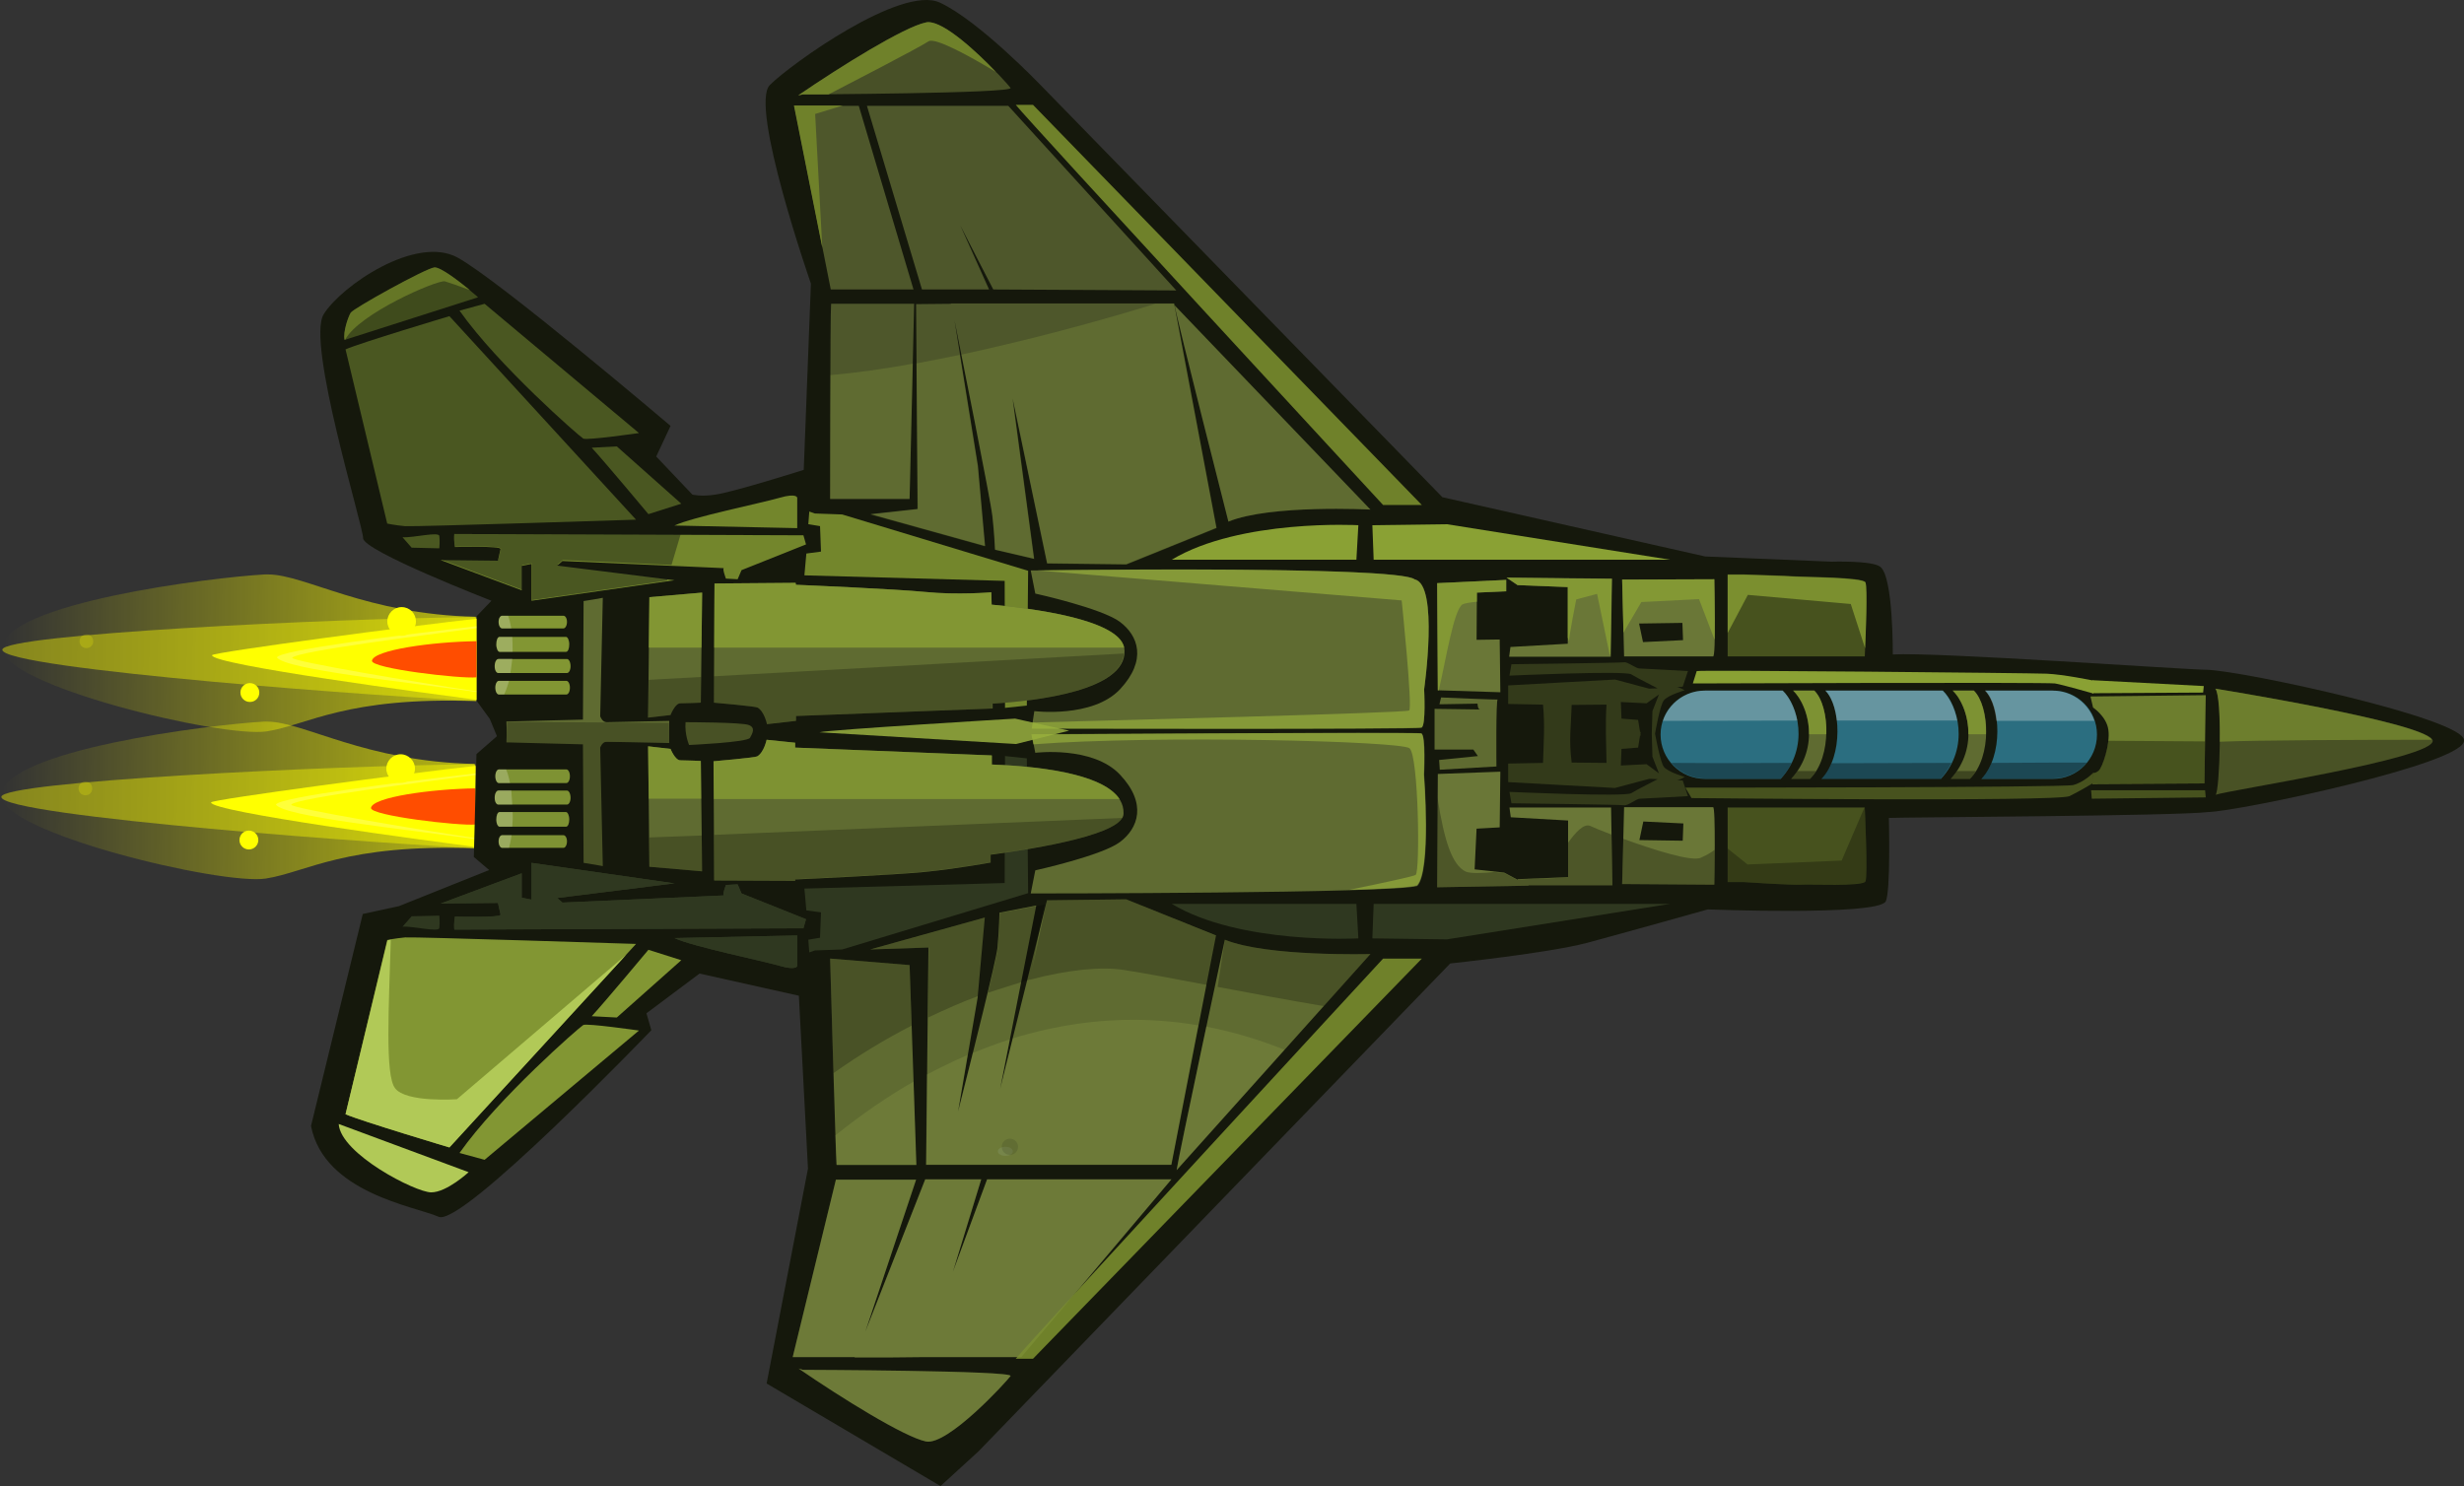 <?xml version="1.0" encoding="utf-8"?>
<!-- Generator: Adobe Illustrator 21.0.0, SVG Export Plug-In . SVG Version: 6.00 Build 0)  -->
<svg version="1.1"
	 id="svg1767" inkscape:version="0.92.0 r15299" sodipodi:docname="AirStrike.svg" xmlns:cc="http://creativecommons.org/ns#" xmlns:dc="http://purl.org/dc/elements/1.1/" xmlns:inkscape="http://www.inkscape.org/namespaces/inkscape" xmlns:rdf="http://www.w3.org/1999/02/22-rdf-syntax-ns#" xmlns:sodipodi="http://sodipodi.sourceforge.net/DTD/sodipodi-0.dtd" xmlns:svg="http://www.w3.org/2000/svg"
	 xmlns="http://www.w3.org/2000/svg" xmlns:xlink="http://www.w3.org/1999/xlink" x="0px" y="0px" viewBox="0 0 756.6 456.5"
	 style="enable-background:new 0 0 756.6 456.5;" xml:space="preserve">
<rect x="0" y="0" width="756.6" height="456.5" fill="#333333" stroke="none"/>
<style type="text/css">
	.st0{fill:#D40000;fill-opacity:0;}
	.st1{opacity:0.65;fill:url(#path11606_2_);enable-background:new    ;}
	.st2{opacity:0.403;fill:#FFFF00;enable-background:new    ;}
	.st3{fill:#FFFF00;}
	.st4{opacity:0.75;fill:#FF1200;enable-background:new    ;}
	.st5{opacity:0.23;fill:#FFFFFF;enable-background:new    ;}
	.st6{opacity:0.2;fill:#FFFF00;enable-background:new    ;}
	.st7{fill:#15180C;}
	.st8{fill:#FFFFFF;fill-opacity:0;}
	.st9{fill:#4A5721;}
	.st10{fill:#73862C;}
	.st11{fill:#485027;}
	.st12{fill:#4E572B;}
	.st13{fill:#6F812A;}
	.st14{fill:#5F6B31;}
	.st15{fill:#829633;}
	.st16{fill:#8AA134;}
	.st17{fill:#47521E;}
	.st18{fill:#6A7737;}
	.st19{fill:#B1C957;}
	.st20{fill:#2F3820;}
	.st21{fill:#485125;}
	.st22{fill:#7E9233;}
	.st23{fill:#2B6E80;}
	.st24{fill:#6D7E2E;}
	.st25{fill:#333A1A;}
	.st26{fill:#495225;}
	.st27{fill:#859938;}
	.st28{opacity:0.726;fill:#8AA134;enable-background:new    ;}
	.st29{opacity:0.803;fill:#8AA134;enable-background:new    ;}
	.st30{opacity:0.243;enable-background:new    ;}
	.st31{opacity:0.239;enable-background:new    ;}
	.st32{opacity:0.234;enable-background:new    ;}
	.st33{opacity:0.154;fill:#B1C3BF;enable-background:new    ;}
	.st34{opacity:0.154;enable-background:new    ;}
	.st35{opacity:0.572;fill:#A1BC3D;enable-background:new    ;}
	.st36{opacity:0.217;fill:#FFFFFF;enable-background:new    ;}
	.st37{opacity:0.398;fill:#0D1110;enable-background:new    ;}
	.st38{opacity:0.195;fill:#A7BD4B;enable-background:new    ;}
	.st39{opacity:0.553;fill:#8AA134;enable-background:new    ;}
	.st40{opacity:0.347;fill:#D6DFDD;enable-background:new    ;}
	.st41{opacity:0.347;enable-background:new    ;}
	.st42{opacity:0.712;fill:#8AA134;enable-background:new    ;}
	.st43{opacity:0.774;fill:#8AA134;enable-background:new    ;}
	.st44{opacity:0.274;enable-background:new    ;}
	.st45{opacity:0.216;fill:#9FB157;enable-background:new    ;}
	.st46{opacity:0.803;fill:#4A5721;enable-background:new    ;}
	.st47{opacity:0.803;fill:#6F812A;enable-background:new    ;}
	.st48{opacity:0.65;fill:url(#path11606_3_);enable-background:new    ;}
</style>
<sodipodi:namedview  bordercolor="#666666" borderopacity="1.0" id="base" inkscape:current-layer="layer1" inkscape:cx="-179.2663" inkscape:cy="247.5742" inkscape:document-units="mm" inkscape:pageopacity="0.0" inkscape:pageshadow="2" inkscape:window-height="1017" inkscape:window-maximized="1" inkscape:window-width="1920" inkscape:window-x="-8" inkscape:window-y="-8" inkscape:zoom="0.35" pagecolor="#ffffff" showgrid="false">
	</sodipodi:namedview>
<g>
	<g>
		
			<g id="g4763_1_" transform="translate(4658.824,1119.249)" inkscape:export-filename="C:\Users\rober\Desktop\f-15\pngs\burner\jet_burner_frame_1.png" inkscape:export-xdpi="451.88556" inkscape:export-ydpi="451.88556">
			<g id="g11669_1_" transform="translate(-1125.291,-908.47)">
				<rect id="rect11665_1_" x="-3533.5" y="10.3" class="st0" width="146" height="49.5"/>
				<g id="g11658_1_" transform="translate(1.483,-0.459)">
					
						<linearGradient id="path11606_2_" gradientUnits="userSpaceOnUse" x1="-6952.119" y1="895.785" x2="-7098.736" y2="897.893" gradientTransform="matrix(1 0 0 -1 3564.573 932.205)">
						<stop  offset="0" style="stop-color:#FFFF00"/>
						<stop  offset="1" style="stop-color:#FFFF00;stop-opacity:0"/>
					</linearGradient>
					<path id="path11606_1_" inkscape:connector-curvature="0" class="st1" d="M-3452.9,11.3c-0.4,0-0.7,0-1.1,0
						c-16.4,0.9-79.9,8.8-80.6,22.6c-0.6,11.4,67.6,27.7,81.2,25.6c12.7-2,24.3-10.7,64.3-9.3V24.9c-0.1-0.2-0.2-0.6-0.2-0.6
						C-3422.8,23.6-3441.6,11.4-3452.9,11.3L-3452.9,11.3z"/>
					<path id="path11592_1_" inkscape:connector-curvature="0" class="st2" d="M-3389,24.4c-45,0.4-145.3,5.3-145.6,10
						c-0.5,6,122.9,14.9,145.6,15.7V24.4L-3389,24.4z"/>
					<path id="path11596_1_" inkscape:connector-curvature="0" sodipodi:nodetypes="cscc" class="st3" d="M-3389,24.9
						c-19.2,2.1-81,10.3-81.2,11.2c-0.5,2.9,67.5,11.9,81.2,13.7V24.9z"/>
					<path id="path11598_1_" inkscape:connector-curvature="0" sodipodi:nodetypes="cscc" class="st4" d="M-3389,31.8
						c-13.7,0.2-31.6,2.7-32.1,6c-0.3,2.4,27.3,5.6,32.1,5.1V31.8z"/>
					<path id="path11624_1_" inkscape:connector-curvature="0" class="st5" d="M-3389,27.2c-21.8,2.5-60.5,7.3-61.3,9.6
						c2.7,3.7,38.5,7.4,61.3,10.6v-0.3c-18-2.7-56.8-9.2-56.6-10.3c1.2-2,41.3-7,56.6-9.1V27.2z"/>
				</g>
			</g>
			<g id="g4618_1_">
				<g id="g4602_1_" transform="translate(1.5625e-5,-5.1562502e-6)">
					<rect id="rect11665-1_1_" x="-4658.8" y="-898.2" class="st0" width="146" height="49.5"/>
				</g>
				
					<path id="path4580_1_" sodipodi:cx="-2082.8572" sodipodi:cy="-333.35211" sodipodi:rx="3.9285715" sodipodi:ry="3.9285715" sodipodi:type="arc" class="st3" d="
					M-4531.4-883.2c0,2.4-2,4.4-4.4,4.4s-4.4-2-4.4-4.4c0-2.4,2-4.4,4.4-4.4C-4533.4-887.6-4531.4-885.6-4531.4-883.2z"/>
				
					<path id="path4616_1_" sodipodi:cx="-2082.8572" sodipodi:cy="-333.35211" sodipodi:rx="3.9285715" sodipodi:ry="3.9285715" sodipodi:type="arc" class="st6" d="
					M-4630.5-877.1c0,1.2-0.9,2.1-2.1,2.1c-1.2,0-2.1-0.9-2.1-2.1c0-1.2,0.9-2.1,2.1-2.1C-4631.4-879.2-4630.5-878.3-4630.5-877.1z"
					/>
			</g>
		</g>
		<g id="g4675_1_" transform="matrix(1,0,0,-1,4658.824,488.389)">
			<g id="g4677_1_" transform="translate(1.5625e-5,-5.1562502e-6)">
				<rect id="rect4679_1_" x="-4658.8" y="267.4" class="st0" width="146" height="-49.5"/>
			</g>
			
				<path id="path4689_1_" sodipodi:cx="-2082.8572" sodipodi:cy="-333.35211" sodipodi:rx="3.9285715" sodipodi:ry="3.9285715" sodipodi:type="arc" class="st3" d="
				M-4579.5,230.4c0,1.6-1.3,2.9-2.9,2.9c-1.6,0-2.9-1.3-2.9-2.9c0-1.6,1.3-2.9,2.9-2.9S-4579.5,228.8-4579.5,230.4z"/>
		</g>
	</g>
	<g>
		
			<path id="path10838" inkscape:connector-curvature="0" sodipodi:nodetypes="cscccccccccsccccccccccccssccscccsssccccccccccc" class="st7" d="
			M95.5,345.8c4,20.6,32,24.7,39.2,27.9s65.3-57.3,65.3-57.3l-1.5-5.2l16.3-12.2l30.5,6.8l2.8,53.1l-12.7,66l53.4,31.5l11.7-10.7
			l144.8-149.8c0,0,30.1-3.2,41.9-6.3c11.9-3.2,37.2-10.3,37.2-10.3s51.8,2,54.6-2.4c1.6-2.8,1-25.7,1-25.7
			c3.6-0.2,88.6-0.6,97.9-1.8c9.5-0.2,79.8-15,78.7-22.1c-0.2-6.6-67.3-21.2-78.9-21.6c-6.5,0-82.9-5.5-96.5-4.7
			c0,0,0.2-23.7-3.8-26.9c-2.4-2-15-1.6-15-1.6l-38.8-1.6l-80.7-18.2L319.5,26.1c0,0-19-19.8-30.9-25.3c-11.9-5.5-45.9,19-52.2,25.3
			C230,32.5,249,87.1,249,87.1l-2.2,57.2c0,0-21.1,6.7-27.1,7.6c-4.5,0.7-7.1,0-7.1,0l-11.1-11.7l4.4-9.4c0,0-52.6-44.7-65.4-51.7
			c-12.8-7-35.7,8.7-41.1,17.4s12.1,64.9,12.1,68.8s39.4,19.2,39.4,19.2l-4.5,4.7v26.1l4,5.5l2.2,5.3l-6.3,5.5l-0.8,31.6l4.7,4
			l-27.7,11.1l-11.1,2.4L95.5,345.8z"/>
		<path id="path10840" inkscape:connector-curvature="0" class="st8" d="M104,104.4c0.6-9.2,23.6-21,28.4-21
			c4.8,0,11.5,6.2,11.5,6.2L104,104.4z"/>
		<path id="path10842" inkscape:connector-curvature="0" class="st9" d="M141.1,95.4c11.9,16.9,36.9,38.7,38,39.3
			c1.1,0.6,17.1-1.7,17.1-1.7l-47.4-39.7L141.1,95.4z"/>
		<path id="path10844" inkscape:connector-curvature="0" class="st9" d="M181.7,137.5c4.3,4.7,17.4,20.4,17.4,20.4l10.1-3.2
			l-19.8-17.6L181.7,137.5z"/>
		<path id="path10846" inkscape:connector-curvature="0" class="st9" d="M106.1,107.3c4.5-2,31.9-10.2,31.9-10.2l57.3,62.5
			c0,0-67.7,2.2-70.9,2c-3.2-0.3-5.5-0.8-5.5-0.8L106.1,107.3z"/>
		<path id="path10848" inkscape:connector-curvature="0" class="st9" d="M123.6,165c3.4,0.2,11.1-1.8,11.3-0.4c0.2,1.4,0,3.8,0,3.8
			l-8.5-0.2L123.6,165z"/>
		<path id="path10850" inkscape:connector-curvature="0" class="st10" d="M139.5,164c-0.2,2.2,0.2,4,0.2,4s14.2-0.4,14,0.6
			c-0.2,1-0.8,3.6-0.8,3.6l-17.6-0.2l24.9,9.3v-7.5l3-0.6v11.3l43.9-6.3l-36-4.5l1.6-1.4c0,0,50.2,2.2,49.6,2.2
			c-0.6,0,0.6,3.2,0.6,3.2l3.6,0.2l1.2-2.8l19.8-7.9l-0.8-2.8L139.5,164z"/>
		<path id="path10852" inkscape:connector-curvature="0" class="st10" d="M207.1,161.4c5.5-2.6,26.7-6.9,32.2-8.5
			c5.5-1.6,5.5,0,5.5,0v9.3L207.1,161.4z"/>
		<path id="path10854" inkscape:connector-curvature="0" class="st11" d="M245.1,29.3c13.1-9,32.4-21,39.2-22.4
			c6.7-1.4,24.9,18.5,26,20.1c1.1,1.7-63.8,2-63.8,2L245.1,29.3z"/>
		
			<path id="path10856" inkscape:connector-curvature="0" sodipodi:nodetypes="cccccccccccccccccccccccccccsccccccccccccc" class="st12" d="
			M243.9,32.5l11.2,56.4h25.4l-16.8-56.4H243.9z M266.2,32.5l16.9,56.4h20.6l-25.3-56.4H266.2z M277.2,32.5
			c3.9,10.6,27.8,56.4,27.8,56.4l56.2,0.3l-51.6-56.7H277.2z M255.2,93.3c-0.3,2.8-0.3,60-0.3,60h24.4l1.4-60H255.2z M292,93.3
			l-10.7,0.1c0,4.5,0.5,62.9,0.5,62.9l-14.5,1.6l35.2,9.8l-2.2-24.6l-7.2-44.7c1.7,8.6,11.1,55.2,11.6,60.1
			c0.6,5.3,0.8,10.3,0.8,10.3l12,2.8l-6.6-49.3l10.6,50.7l24.3,0.3l27.7-11.2l-13-68.9H307H292z M360.7,93.8
			c0.6,3.9,16.5,66.4,16.5,66.4c12.9-5.3,43.6-3.7,43.6-3.7L360.7,93.8z"/>
		<path id="path10858" inkscape:connector-curvature="0" sodipodi:nodetypes="ccccc" class="st13" d="M311.9,32.2
			c4.2,5.3,112.8,122.9,112.8,122.9h11.9L317.2,32.2L311.9,32.2z"/>
		<path id="path10860" inkscape:connector-curvature="0" sodipodi:nodetypes="ccccccccccccc" class="st10" d="M250.2,157.7l8.4,0.3
			l57.1,17.3l-0.4,41.4l-6.7,0.7l-0.1-39l-61.5-1.7l0.6-6.7l4.5-0.6l-0.3-7.8l-3.6-0.6l0.3-3.9L250.2,157.7z"/>
		<path id="path10862" inkscape:connector-curvature="0" class="st14" d="M244.3,179l-24.9,0.2c0,3.2-0.2,36.6-0.2,36.6
			s12.7,1.1,13.4,1.5c2.1,1.2,2.9,5.1,2.9,5.1l8.9-1v-1.5l60.4-2.3v-1.5c13.4-0.8,41-4,40.5-16.3c-0.1-9.4-28.4-13-40.8-14.1
			l-0.1-3.8c0,0-10.3,0.9-20.3-0.1c-9.1-0.9-37.2-2.1-39.7-2.2L244.3,179L244.3,179z M215.6,182l-16.2,1.4c0,4.4-0.4,37-0.4,37
			l6.9-0.8c0,0,1.4-3.6,3-3.6s6.3-0.2,6.3-0.2L215.6,182L215.6,182z"/>
		<path id="path10864" inkscape:connector-curvature="0" sodipodi:nodetypes="cccscccccc" class="st14" d="M179.2,184.6
			c1.6-0.2,5.9-1,5.9-1l-0.8,36.4c0,0,0.6,1.8,2,1.8s19.2-0.4,19.2-0.4l-0.1,6.2l-49.7,0.3l-0.2-6.3L179,221L179.2,184.6z"/>
		<path id="path10866" inkscape:connector-curvature="0" class="st15" d="M154.2,189.1c-0.6,0-1.1,0.8-1.1,1.9s0.5,2,1.1,2H173
			c0.6,0,1.1-0.9,1.1-2s-0.5-1.9-1.1-1.9H154.2z M153.4,195.6c-0.6,0-1,1-1,2.3c0,1.3,0.5,2.3,1,2.3h20.4c0.6,0,1-1,1-2.3
			c0-1.3-0.5-2.3-1-2.3H153.4z M153,202.4c-0.6,0-1.1,1-1.1,2.2s0.5,2.1,1.1,2.1h21.1c0.6,0,1.1-0.9,1.1-2.1s-0.5-2.2-1.1-2.2H153z
			 M153.2,209.1c-0.6,0-1.1,0.9-1.1,2.1s0.5,2.1,1.1,2.1h20.7c0.6,0,1.1-0.9,1.1-2.1s-0.5-2.1-1.1-2.1H153.2z"/>
		<path id="path10868" inkscape:connector-curvature="0" sodipodi:nodetypes="ccccccsscc" class="st14" d="M316.5,175.2
			c0,0,112.8-1.6,117.9,2.7c7.5,1.6,2.9,33.8,2.9,33.8s0.6,11.2-0.8,11.7c-1.4,0.6-119.7,0.3-119.7,0.3l0.8-5.3
			c0,0,17.9,2.2,26.3-6.7c8.4-9,5.6-16.5,0-20.7c-5.6-4.2-26-8.7-26-8.7L316.5,175.2z"/>
		<path id="path10870" inkscape:connector-curvature="0" sodipodi:nodetypes="cccc" class="st16" d="M359.8,171.9
			c21-12.6,57.3-10.6,57.3-10.6l-0.6,10.6H359.8z"/>
		<path id="path10872" inkscape:connector-curvature="0" sodipodi:nodetypes="ccccc" class="st16" d="M421.4,161.3l0.4,10.6h91
			L444.3,161L421.4,161.3z"/>
		<path id="path10874" inkscape:connector-curvature="0" class="st17" d="M530.5,176.5v25.1h42.1c0,0,1-21.2,0.2-22.8
			c-0.8-1.6-18.8-1.6-21.4-1.8c-2.6-0.2-16-0.6-16-0.6H530.5L530.5,176.5z"/>
		<path id="path10876" inkscape:connector-curvature="0" class="st18" d="M462.6,177.4l3.4,2.3l15.4,0.6v17.4l-17.6,1l-0.4,3h31.2
			l0.4-24L462.6,177.4z"/>
		<path id="path10878" inkscape:connector-curvature="0" class="st18" d="M526.4,177.9l-28.3,0.1l0.6,23.6H526
			C527,202.2,526.4,177.9,526.4,177.9z M516.6,191.3l0.2,5.3l-12.3,0.6l-1.2-5.7L516.6,191.3z"/>
		<path id="path10880" inkscape:connector-curvature="0" class="st18" d="M462.5,178.1l-21.2,1l0.2,32.9l19.2,0.6l-0.2-16.2
			l-7.1,0.1l0.1-14.5l9-0.4V178.1z"/>
		<path id="path10882" inkscape:connector-curvature="0" class="st19" d="M104,345.2c0.6,9.2,23.6,21,28.4,21
			c4.8,0,11.5-6.2,11.5-6.2L104,345.2z"/>
		<path id="path10884" inkscape:connector-curvature="0" class="st15" d="M141.1,354.1c11.9-16.9,36.9-38.7,38-39.3
			c1.1-0.6,17.1,1.7,17.1,1.7l-47.4,39.7L141.1,354.1z"/>
		<path id="path10886" inkscape:connector-curvature="0" class="st15" d="M181.7,312.1c4.3-4.7,17.4-20.4,17.4-20.4l10.1,3.2
			l-19.8,17.6L181.7,312.1z"/>
		<path id="path10888" inkscape:connector-curvature="0" class="st15" d="M106.1,342.2c4.5,2,31.9,10.2,31.9,10.2l57.3-62.5
			c0,0-67.7-2.2-70.9-2c-3.2,0.3-5.5,0.8-5.5,0.8L106.1,342.2z"/>
		<path id="path10890" inkscape:connector-curvature="0" class="st20" d="M123.6,284.6c3.4-0.2,11.1,1.8,11.3,0.4
			c0.2-1.4,0-3.8,0-3.8l-8.5,0.2L123.6,284.6z"/>
		<path id="path10892" inkscape:connector-curvature="0" class="st20" d="M139.5,285.5c-0.2-2.2,0.2-4,0.2-4s14.2,0.4,14-0.6
			c-0.2-1-0.8-3.6-0.8-3.6l-17.6,0.2l24.9-9.3v7.5l3,0.6v-11.3l43.9,6.3l-36,4.5l1.6,1.4c0,0,50.2-2.2,49.6-2.2
			c-0.6,0,0.6-3.2,0.6-3.2l3.6-0.2l1.2,2.8l19.8,7.9l-0.8,2.8L139.5,285.5z"/>
		<path id="path10894" inkscape:connector-curvature="0" class="st20" d="M207.1,288.1c5.5,2.6,26.7,6.9,32.2,8.5
			c5.5,1.6,5.5,0,5.5,0v-9.3L207.1,288.1z"/>
		<path id="path10896" inkscape:connector-curvature="0" class="st14" d="M345.8,276.2l-24.3,0.3l-14.4,57.9l11.1-56.3l-11.3,2.2
			c0,0-0.1,5.3-0.6,10.7c-0.4,3.9-7.6,32.6-12.1,50.4l6-35l2.2-24.6l-35.2,9.8l17.9-0.6c0,0-0.7,62.3-0.7,66.7h5.7h1.3h9.8h1.2h57.3
			l13.7-70.4L345.8,276.2z M376.1,288.6c0,0-14.3,66.9-14.8,70.8l59.5-66.4C420.8,293,389,293.9,376.1,288.6z M254.9,294.4
			c0,0,1.7,60.6,2,63.4h24.5l-2.1-61.4L254.9,294.4z M256.7,362.2l-13.3,54.6h19.1l-0.1,0.1h10.4l10-0.1h1.7h29.1l46.1-54.6h-56.6
			l-10.5,28.4l8.7-28.4h-17.2L265.7,409l15.6-46.7H256.7L256.7,362.2z M245.2,420.3c13.1,9,32.4,21,39.1,22.4s24.9-18.5,26-20.1
			c1.1-1.7-63.8-1.9-63.8-1.9L245.2,420.3z"/>
		<path id="path10898" inkscape:connector-curvature="0" sodipodi:nodetypes="ccccc" class="st13" d="M311.9,417.3
			c4.2-5.3,112.8-122.9,112.8-122.9h11.9L317.2,417.3H311.9z"/>
		<path id="path10900" inkscape:connector-curvature="0" sodipodi:nodetypes="ccccccccccccc" class="st20" d="M250.2,291.9l8.4-0.3
			l57.1-17.3l-0.4-41.4l-6.7-0.7l-0.1,39l-61.5,1.7l0.6,6.7l4.5,0.6l-0.3,7.8l-3.6,0.6l0.3,3.9L250.2,291.9z"/>
		<path id="path10902" inkscape:connector-curvature="0" class="st14" d="M235.4,227.2c0,0-0.8,3.9-2.9,5.1
			c-0.7,0.4-13.4,1.5-13.4,1.5s0.2,33.5,0.2,36.6l24.9,0.1v-0.4c2.5-0.1,30.6-1.4,39.7-2.3c10-1,20.3-2.9,20.3-2.9v-2.4
			c14.9-2,41.1-6.4,40.8-12.7c0.3-11.9-25.6-14.5-40.5-15V232l-60.4-2.4v-1.5L235.4,227.2L235.4,227.2z M199,229.2
			c0,0,0.4,32.7,0.4,37l16.2,1.4l-0.4-33.9c0,0-4.7-0.2-6.3-0.2s-3-3.5-3-3.5L199,229.2L199,229.2z"/>
		<path id="path10904" inkscape:connector-curvature="0" sodipodi:nodetypes="cccscccccc" class="st21" d="M179.2,265
			c1.6,0.2,5.9,1,5.9,1l-0.8-36.4c0,0,0.6-1.8,2-1.8s19.2,0.4,19.2,0.4l-0.1-6.2l-49.7-0.3l-0.2,6.3l23.5,0.6L179.2,265z"/>
		<path id="path10906" inkscape:connector-curvature="0" class="st22" d="M153.2,236.3c-0.6,0-1.1,0.9-1.1,2.1s0.5,2.1,1.1,2.1h20.7
			c0.6,0,1.1-0.9,1.1-2.1s-0.5-2.1-1.1-2.1H153.2z M153,242.8c-0.6,0-1.1,1-1.1,2.2c0,1.2,0.5,2.1,1.1,2.1h21.1
			c0.6,0,1.1-0.9,1.1-2.1c0-1.2-0.5-2.2-1.1-2.2H153z M153.4,249.4c-0.6,0-1,1-1,2.3c0,1.3,0.5,2.2,1,2.2h20.4c0.6,0,1-1,1-2.2
			c0-1.3-0.5-2.3-1-2.3H153.4z M154.2,256.5c-0.6,0-1.1,0.8-1.1,1.9s0.5,2,1.1,2H173c0.6,0,1.1-0.9,1.1-2s-0.5-1.9-1.1-1.9H154.2z"
			/>
		<path id="path10908" inkscape:connector-curvature="0" sodipodi:nodetypes="ccccccsscc" class="st14" d="M316.5,274.4
			c0,0,111.6,0,118.7-2.3c4.4-4.7,2.1-34.2,2.1-34.2s0.6-12-0.8-12.6c-1.4-0.6-119.7,0.3-119.7,0.3l1.1,5.6c0,0,17.6-2.2,26,6.7
			s5.6,16.5,0,20.7c-5.6,4.2-26,8.7-26,8.7L316.5,274.4z"/>
		<path id="path10910" inkscape:connector-curvature="0" sodipodi:nodetypes="cccc" class="st20" d="M359.8,277.6
			c21,12.6,57.3,10.6,57.3,10.6l-0.6-10.6H359.8z"/>
		<path id="path10912" inkscape:connector-curvature="0" sodipodi:nodetypes="ccccc" class="st20" d="M421.4,288.2l0.4-10.6h91
			l-68.5,10.9L421.4,288.2z"/>
		<path id="path10914" inkscape:connector-curvature="0" class="st18" d="M460.7,237l-19.2,0.7l-0.2,34.8l28.2-0.5l-0.3-0.1h25.9
			l-0.4-23.9h-31.2l0.4,3l17.6,1v17.4l-15.4,0.6l-0.1,0.2l-4.1-2.2l-9.1-1l0.6-12.5l7.1-0.4L460.7,237L460.7,237z"/>
		<path id="path10916" inkscape:connector-curvature="0" sodipodi:nodetypes="ccccscc" class="st17" d="M530.5,270.9V248h42.1
			c0,0,1,21.2,0.2,22.7c-0.8,1.6-17.2,0.8-19.8,1s-17.6-0.8-17.6-0.8H530.5z"/>
		<path id="path10918" inkscape:connector-curvature="0" sodipodi:nodetypes="ccccccccccc" class="st18" d="M526.4,271.7l-28.3-0.2
			l0.6-23.6c0,0,23.5,0,27.3,0C526.9,247.4,526.4,271.7,526.4,271.7L526.4,271.7z M516.7,258.2l0.2-5.3l-12.3-0.6l-1.2,5.7
			L516.7,258.2z"/>
		<path id="path10920" inkscape:connector-curvature="0" class="st23" d="M523.5,212.1c-7.5,0-13.6,6-13.6,13.5
			c0,7.5,6.1,13.6,13.6,13.6h23.3c9-9.8,5.2-22.8,0.6-27.1H523.5z M560.5,212.1c4.7,4.6,5.6,20.1-1.2,27.1h36.7
			c9-9.8,5.1-22.8,0.6-27.1H560.5z M609.6,212.1c4.7,4.6,5.6,20.1-1.2,27.1h22c7.5,0,13.5-6.1,13.5-13.6c0-7.5-6-13.5-13.5-13.5
			H609.6z"/>
		<path id="path10922" inkscape:connector-curvature="0" class="st14" d="M550.6,212.1c4.5,4.3,8.5,17.2-0.6,27.1h5.8
			c6.9-6.9,6-22.5,1.3-27.1H550.6z M599.6,212.1c4.5,4.3,8.4,17.2-0.6,27.1h5.9c6.9-6.9,6-22.5,1.2-27.1H599.6z"/>
		<path id="path10924" inkscape:connector-curvature="0" sodipodi:nodetypes="csccscc" class="st16" d="M521,206.1
			c1.2-0.4,102.3,0.6,107.4,0.8c5.1,0.2,14.3,2.1,14.3,2.1l0.1,4c0,0-9.4-2.7-11.8-3.1c-2.4-0.4-111.2,0-111.2,0L521,206.1z"/>
		<path id="path10926" inkscape:connector-curvature="0" sodipodi:nodetypes="csccscc" class="st17" d="M517.5,241.9
			c0,0,115.9,0,119.1-0.8c3.2-0.8,6.1-3.7,6.1-3.7l0,3.1c0,0-3.6,2.2-7.2,4c-3.6,1.8-116.1,0.6-116.1,0.6L517.5,241.9z"/>
		<path id="path10928" inkscape:connector-curvature="0" class="st17" d="M642.1,242.7l0.2,2.6l35-0.4l-0.2-2.2H642.1z"/>
		<path id="path10930" inkscape:connector-curvature="0" class="st24" d="M642.7,237.4l-0.2,3.4l34.4-0.2l0.4-27.1l-35.4,0.4
			l0.8,3.4c0,0,4.2,2.8,4.7,6.9c0.6,4.2-1.8,11.5-3,12.5C643.3,237.6,642.7,237.4,642.7,237.4L642.7,237.4z"/>
		<path id="path10932" inkscape:connector-curvature="0" class="st16" d="M642.5,208.9l34.2,1.8l-0.2,2l-34,0.2L642.5,208.9z"/>
		<path id="path10934" inkscape:connector-curvature="0" class="st14" d="M442.5,214.2c0,0,18,0.8,17.4,0.6
			c-0.6-0.2-0.4,20.6-0.4,20.6l-17.4,1l-0.2-3l11.9-1.2l-1.4-2h-11.9v-12.5c0,0,14.8,0.2,14,0.2s-0.8-1.8-0.8-1.8l-11.7,0.2
			L442.5,214.2z"/>
		
			<path id="path10936" inkscape:connector-curvature="0" sodipodi:nodetypes="cccsccccccccccccsccssccccscsccccscccccccccccccccccccccccccc" class="st25" d="
			M498.7,203.4c-1.2,0.2-34.6,0.6-34.6,0.6l-0.6,3.5c0,0,35.4-1.6,37.4-0.4c1.9,1.2,7.8,4.1,8.1,4.3c-1.2,0-2.6,0.1-2.6,0.1
			l-10.5-2.8l-32.8,1.8v5.7l10.7,0.2c0.6,6.3,0.2,11.5,0,17.9l-10.7,0.2v5.7l32.8,1.8l10.5-2.8c0,0,1.4,0,2.6,0.1
			c-0.3,0.2-6.2,3.1-8.1,4.3c-2,1.2-37.4-0.4-37.4-0.4l0.6,3.5c0,0,33.4,0.4,34.6,0.6s3.8-2,4.8-2c1,0,14.8-0.8,14.8-0.8l-1.6-4.8
			l-2-0.1c0.9,0.1,2.6-1,2.6-1s-5.2-1.5-6.4-3.1c-1.1-1.5-2.6-9.6-2.7-10.2c0.1-0.5,1.5-8.7,2.7-10.2c1.2-1.6,6.4-3.1,6.4-3.1
			s-1.8-1.1-2.6-1l2-0.1l1.6-4.8c0,0-13.8-0.8-14.8-0.8C502.4,205.4,499.8,203.2,498.7,203.4L498.7,203.4z M509.4,213.3l-2,5.1
			l-0.2,6.9v0.2l0.2,6.9l2,5.1l-3.8-2.8l-7.9,0.4l0.2-5.1l5.1-0.4l0.6-3.7h0.2l-0.1-0.5l0.1-0.6h-0.2l-0.6-3.7l-5.1-0.4l-0.2-5.1
			l7.9,0.4L509.4,213.3z M493.3,216.4c-0.4,6.1-0.1,11.8,0,17.9l-10.7-0.1c-0.9-7-0.2-11,0-17.7L493.3,216.4z"/>
		<path id="path10938" inkscape:connector-curvature="0" sodipodi:nodetypes="cscc" class="st26" d="M680.3,211.5
			c0,0,66.4,10.7,66.7,16c0.2,5.6-62.9,15.2-66.7,16.6C681.6,243.6,682.5,214,680.3,211.5z"/>
		<path id="path10940" inkscape:connector-curvature="0" sodipodi:nodetypes="ccccc" class="st27" d="M251.6,224.9
			c3.1-0.8,60.1-4.2,60.1-4.2l16.6,3.7l-16.3,4.1L251.6,224.9z"/>
		<path id="path10942" inkscape:connector-curvature="0" class="st21" d="M210.5,221.8c-0.3,3.9,1.1,7,1.1,7s17.9-0.8,18.7-2.2
			s1.7-3.1-0.3-3.9C228.1,221.8,210.5,221.8,210.5,221.8L210.5,221.8z"/>
		<path id="path10944" inkscape:connector-curvature="0" class="st8" d="M148.8,93.3l-7.8,2.1c7,10,18.6,21.6,27.1,29.6l-15.3-21
			l9.1,4.8l25.5,17L148.8,93.3z M138,97.1c0,0-27.4,8.2-31.9,10.2l11.2,46.5c-1-18.1-2.4-42.6-2.4-42.6l24.1-9.1l35.1,34.5L138,97.1
			z"/>
		<path id="path10946" inkscape:connector-curvature="0" class="st19" d="M120,288.6c-0.5,0.1-1,0.2-1,0.2l-12.9,53.4
			c4.5,2,31.9,10.2,31.9,10.2l54.3-59.2l-52,44.4c0,0-15.7,1.1-19-3.4C118.2,330.2,119.4,309.3,120,288.6z"/>
		<path id="path10948" inkscape:connector-curvature="0" class="st28" d="M235.4,227.2c0,0-0.8,3.9-2.9,5.1
			c-0.7,0.4-13.4,1.5-13.4,1.5s0,6.9,0.1,11.6h124.6c-5.4-8.1-26.3-10.1-39.2-10.6V232l-60.4-2.4v-1.5L235.4,227.2L235.4,227.2z
			 M199,229.2c0,0,0.1,8.8,0.2,16.1h16.1l-0.1-11.6c0,0-4.7-0.2-6.3-0.2s-3-3.5-3-3.5L199,229.2L199,229.2z"/>
		<path id="path10950" inkscape:connector-curvature="0" class="st29" d="M244.3,179l-24.9,0.2c0,1.7-0.1,10.4-0.1,19.7h125.9
			c-1.7-8.8-28.8-12.1-40.7-13.2l-0.1-3.8c0,0-10.3,0.9-20.3-0.1c-9.1-0.9-37.2-2.1-39.7-2.2L244.3,179L244.3,179z M215.6,182
			l-16.2,1.4c0,1.8-0.1,8.2-0.2,15.5h16.2L215.6,182z"/>
		<path id="path10952" inkscape:connector-curvature="0" class="st30" d="M344.7,251.2l-125.4,5.2c0,6.5,0.1,12.7,0.1,13.9l24.9,0.1
			v-0.4c2.5-0.1,30.6-1.4,39.7-2.3c10-1,20.3-2.9,20.3-2.9v-2.4C318,260.6,341.1,256.8,344.7,251.2L344.7,251.2z M215.5,256.6
			l-16.1,0.6c0,3.5,0.1,7.9,0.1,9l16.2,1.4L215.5,256.6L215.5,256.6z"/>
		<path id="path10954" inkscape:connector-curvature="0" class="st31" d="M345.1,200.7l-125.9,7c0,2.6-0.1,8.1-0.1,8.1
			s12.7,1.1,13.4,1.5c2.1,1.2,2.9,5.1,2.9,5.1l8.9-1v-1.5l60.4-2.3v-1.5C317.7,215.3,344.3,212.3,345.1,200.7L345.1,200.7z
			 M215.3,207.9l-16.1,0.9c-0.1,4.5-0.1,11.6-0.1,11.6l6.9-0.8c0,0,1.4-3.6,3-3.6s6.3-0.2,6.3-0.2L215.3,207.9L215.3,207.9z"/>
		<path id="path10956" inkscape:connector-curvature="0" sodipodi:nodetypes="cccscccccsccccccccccccccccccc" class="st32" d="
			M345.8,276.2l-24.3,0.3l-5.3,24.4c11.8-3.1,22-4.1,28.9-3c5.8,0.9,15.1,2.6,25.5,4.6l2.9-15.1L345.8,276.2z M320.7,277.8
			l-13.7,2.6c0,0-0.1,5.3-0.6,10.7c-0.1,1.4-1.4,6.8-3,13.8c2.6-0.9,10.4-3.3,12.9-4.1L320.7,277.8z M302.5,281.8l-35.2,9.8
			l17.9-0.6c0,0-0.1,12.6-0.2,21.5c5.3-2.5,10.4-4.8,15.4-6.6L302.5,281.8z M376.1,288.6c0,0-1.5,9.8-2.2,14.5
			c10.6,2,21.9,4.1,32.6,5.9l14.3-16C420.8,293,389,293.9,376.1,288.6z M254.9,294.4c0,0,0.5,18.2,1,35.2c7.9-5.6,16-10.5,24-14.6
			l-0.6-18.6L254.9,294.4z"/>
		<ellipse id="path10958" class="st33" cx="308.7" cy="353.6" rx="2.3" ry="1.4"/>
		<circle id="path10960" class="st34" cx="310.1" cy="352.2" r="2.5"/>
		<path id="path10962" inkscape:connector-curvature="0" class="st35" d="M352.4,174.9c-18,0.1-30.8,0.2-33.7,0.3l111.7,9.2
			c0,0,3.4,32.9,2.3,33.8c-1,0.8-98.3,3.2-115.6,3.7l-0.3,1.9c0,0,118.3,0.3,119.7-0.3c1.4-0.6,0.8-11.8,0.8-11.8s4.6-32.1-2.9-33.7
			C431.2,175.2,385.9,174.8,352.4,174.9z M417.2,225.1c-33.9,0-100.5,0.4-100.5,0.4l0.6,3.1c38.3-2.9,112.8-1,115.5,1.2
			c2.8,2.2,3.3,37.8,1.9,38.9c-0.5,0.4-9.7,2.4-20.4,4.6c11-0.3,19-0.8,20.8-1.4c4.4-4.7,2.1-34.1,2.1-34.1s0.6-12-0.8-12.6
			C436.1,225.1,428.5,225.1,417.2,225.1z"/>
		<path id="path10964" inkscape:connector-curvature="0" class="st36" d="M153.2,236.3c-0.6,0-1.1,0.9-1.1,2.1s0.5,2.1,1.1,2.1h3.4
			c-0.3-1.6-0.7-3.1-1.2-4.2H153.2z M153,242.8c-0.6,0-1.1,1-1.1,2.2c0,1.2,0.5,2.1,1.1,2.1h4.3c-0.1-1.5-0.2-3-0.3-4.4H153z
			 M153.4,249.4c-0.6,0-1,1-1,2.3c0,1.3,0.5,2.2,1,2.2h3.9c0.1-1.5,0.2-3,0.1-4.5H153.4z M154.2,256.5c-0.6,0-1.1,0.8-1.1,1.9
			s0.5,2,1.1,2h2.1c0.3-1.1,0.6-2.5,0.8-3.9H154.2z"/>
		<path id="path10966" inkscape:connector-curvature="0" class="st36" d="M154.2,189.1c-0.6,0-1.1,0.8-1.1,1.9s0.5,2,1.1,2h2.8
			c-0.3-1.6-0.6-3-1-3.9H154.2z M153.4,195.6c-0.6,0-1,1-1,2.3c0,1.3,0.5,2.3,1,2.3h4c0-1.6,0-3.1-0.1-4.6H153.4L153.4,195.6z
			 M153,202.4c-0.6,0-1.1,1-1.1,2.2s0.5,2.1,1.1,2.1h3.7c0.3-1.4,0.4-2.9,0.6-4.4H153z M153.2,209.1c-0.6,0-1.1,0.9-1.1,2.1
			s0.5,2.1,1.1,2.1h1.6c0.6-1.3,1.1-2.7,1.5-4.2H153.2z"/>
		<path id="path10968" inkscape:connector-curvature="0" class="st37" d="M139.5,164c-0.2,2.2,0.2,3.9,0.2,3.9s14.3-0.4,14.1,0.6
			c-0.2,1-0.8,3.5-0.8,3.5l-17.6-0.2l24.9,9.3v-7.5l3-0.6v11.3l41.5-6l0.2-0.6l-33.8-4.3l1.6-1.4c0,0,18.7,0.8,33.4,1.5l2.8-9.4
			L139.5,164z"/>
		<path id="path10970" inkscape:connector-curvature="0" class="st38" d="M354.8,93.3c-18.2,5.6-39.1,11.2-59.6,15.6
			c3.2,15.8,9.1,45.6,9.6,49.7c0.6,5.3,0.8,10.3,0.8,10.3l12,2.8l-6.6-49.3l10.6,50.7l24.3,0.3l27.7-11.2l-12.9-68.3l-0.1-0.6H354.8
			z M360.7,93.8c0.6,3.9,16.5,66.4,16.5,66.4c12.9-5.3,43.6-3.7,43.6-3.7L360.7,93.8z M294.7,109c-4.5,0.9-8.9,1.8-13.3,2.6
			c0.1,18.7,0.3,44.8,0.3,44.8l-14.5,1.6l35.2,9.8l-2.2-24.6L294.7,109z M280.3,111.7c-8.8,1.6-17.3,2.8-25.3,3.5
			c-0.1,17.2-0.1,37.9-0.1,37.9h24.4L280.3,111.7L280.3,111.7z"/>
		<path id="path10972" inkscape:connector-curvature="0" class="st39" d="M680.2,211.5c1.1,1.2,1.5,8.8,1.4,16.3
			c11.4-0.5,43.5-0.6,65.1-0.6C743.7,221.7,680.2,211.5,680.2,211.5z"/>
		<path id="path10974" inkscape:connector-curvature="0" class="st40" d="M523.5,212.1c-6,0-11.1,3.9-12.9,9.3
			c6.6,0,21.1-0.1,41.3-0.1c-0.8-4-2.6-7.4-4.5-9.2L523.5,212.1L523.5,212.1z M560.5,212.1c1.8,1.8,3.1,5.3,3.5,9.2
			c16.8,0,22.3,0,37,0c-0.8-4-2.6-7.4-4.5-9.2H560.5z M609.5,212.1c1.8,1.8,3.1,5.3,3.5,9.3c10.7,0,29.1,0,30.1,0
			c-1.8-5.4-6.9-9.3-12.9-9.3H609.5z"/>
		<path id="path10976" inkscape:connector-curvature="0" class="st41" d="M640.8,234.2c-1.6,0-18.8,0-29.3,0.1
			c-0.8,1.9-1.8,3.5-3.2,4.8h22C634.5,239.1,638.3,237.2,640.8,234.2L640.8,234.2z M599.2,234.3c-14.7,0-20.1,0.1-36.8,0.1
			c-0.8,1.8-1.9,3.4-3.2,4.8h36.7C597.3,237.6,598.4,235.9,599.2,234.3L599.2,234.3z M513.2,234.3c2.5,2.9,6.2,4.8,10.3,4.8h23.3
			c1.4-1.5,2.5-3.1,3.3-4.8C535.6,234.4,521.9,234.4,513.2,234.3z"/>
		<path id="path10978" inkscape:connector-curvature="0" class="st42" d="M550.6,212.1c2.6,2.4,5,7.6,4.9,13.4h5.3
			c0.2-5.6-1.2-11-3.7-13.4H550.6z M599.6,212.1c2.6,2.4,4.9,7.6,4.8,13.4h5.4c0.2-5.6-1.3-11-3.7-13.4H599.6z"/>
		<path id="path10980" inkscape:connector-curvature="0" class="st41" d="M551.9,236.8c-0.6,0.8-1.2,1.6-1.9,2.4h5.8
			c0.7-0.7,1.3-1.5,1.8-2.4H551.9z M600.9,236.8c-0.6,0.8-1.2,1.6-1.9,2.4h5.9c0.7-0.7,1.3-1.5,1.8-2.4H600.9z"/>
		<path id="path10982" inkscape:connector-curvature="0" class="st41" d="M647.3,227.5c-0.4,3.9-2,8.3-2.9,9.1
			c-1.2,1-1.7,0.8-1.7,0.8l-0.2,3.3l34.4-0.1l0.2-12.9L647.3,227.5z"/>
		<path id="path10984" inkscape:connector-curvature="0" class="st43" d="M530.5,176.5v17.9l6.2-11.7l31.6,2.8l4.4,13.6
			c0.2-3.9,0.8-18.8,0.1-20.2c-0.8-1.6-18.8-1.6-21.4-1.8c-2.6-0.2-16-0.6-16-0.6H530.5z M462.6,177.4l3.4,2.3l15.4,0.6v15.5
			c0.2,0.8,0.4,1.3,0.4,0.9c0-1.4,2.2-12.6,2.2-12.6l6.4-1.7l3.9,18.8l0.2-0.3l0.4-23.1L462.6,177.4L462.6,177.4z M526.4,177.9
			l-28.3,0.1l0.4,16.3l5.5-9.4l17.7-0.9l4.8,12.5C526.6,189.6,526.4,177.9,526.4,177.9L526.4,177.9z M462.5,178.1l-21.2,1l0.2,32.9
			h0.3c2.2-9.4,4.6-24.8,7.3-26.4c0.6-0.3,2.3-0.6,4.4-0.8V182l9-0.4L462.5,178.1L462.5,178.1z"/>
		<path id="path10986" inkscape:connector-curvature="0" class="st44" d="M441.4,245l-0.1,27.5l28.2-0.5l-0.3-0.1h25.9l-0.3-15.6
			c-3.2-1.2-5.6-2.2-6.4-2.6c-2.1-1-4.7,2.1-6.9,5.1v10.7l-15.4,0.6l-0.1,0.2l-4.1-2.2l-3-0.3c-3.9,0.4-7.2,0.5-8.8-0.1
			C445.9,265.7,443.5,258.4,441.4,245L441.4,245z M572.5,248l-7,16.3l-28.9,1.2l-6.1-4.9v10.3h4.9c0,0,15,1,17.6,0.8
			c2.6-0.2,19,0.5,19.8-1c0.8-1.6-0.2-22.7-0.2-22.7H572.5L572.5,248z M498.4,257.6l-0.3,13.9l28.3,0.2c0,0,0.1-5.4,0.1-10.7
			c-1,0.8-2.4,1.6-4.2,2.4C519.6,264.8,507.5,260.9,498.4,257.6L498.4,257.6z"/>
		<path id="path10988" inkscape:connector-curvature="0" class="st45" d="M349.1,313.2c-11.9-0.1-24.7,1.6-38.1,5.7l-3.9,15.6
			l3-15.3c-3.7,1.2-7.5,2.6-11.4,4.2c-1.6,6.3-3.2,12.8-4.6,18.1l3-17.5c-4.1,1.8-8.3,3.8-12.5,6c-0.1,13.3-0.3,26-0.3,27.8h5.7h1.3
			h9.8h1.2h57.3l8.3-42.9C362.1,313.9,355.7,313.3,349.1,313.2z M370.4,315.3c-4.2,19.7-8.8,41.7-9.1,44l33.1-36.9
			C387.2,319.5,379.2,317,370.4,315.3z M280.5,332.2c-7.9,4.5-15.9,10-24,16.5c0.1,4.3,0.3,8.4,0.3,9h24.5L280.5,332.2z
			 M256.7,362.2l-13.3,54.6h19.1l-0.1,0.1h10.4l10-0.1h1.7h29.1l46.1-54.6h-56.6l-10.5,28.4l8.7-28.4h-17.2L265.7,409l15.6-46.7
			H256.7L256.7,362.2z M245.2,420.3c13.1,9,32.4,21,39.1,22.4s24.9-18.5,26-20.1c1.1-1.7-63.8-1.9-63.8-1.9L245.2,420.3z"/>
		<path id="path10990" inkscape:connector-curvature="0" class="st20" d="M139.5,285.5c-0.2-2.2,0.2-4,0.2-4s14.2,0.4,14-0.6
			c-0.2-1-0.8-3.6-0.8-3.6l-17.6,0.2l24.9-9.3v7.5l3,0.6v-11.3l43.9,6.3l-36,4.5l1.6,1.4c0,0,50.2-2.2,49.6-2.2
			c-0.6,0,0.6-3.2,0.6-3.2l3.6-0.2l1.2,2.8l19.8,7.9l-0.8,2.8L139.5,285.5z"/>
		<path id="path10992" inkscape:connector-curvature="0" class="st20" d="M207.1,288.1c5.5,2.6,26.7,6.9,32.2,8.5
			c5.5,1.6,5.5,0,5.5,0v-9.3L207.1,288.1z"/>
		<path id="path10996" inkscape:connector-curvature="0" class="st13" d="M285,6.8c-0.2,0-0.4,0-0.7,0.1c-6.7,1.4-26,13.4-39.2,22.4
			l1.4-0.3c0,0,3.9,0,7.9,0c5.6-2.9,27.7-14.3,30.7-16.3c2-1.3,12.4,4.4,20.7,9.4C300,16,290,6.7,285,6.8L285,6.8z M243.8,32.5
			l8.7,43.6c-0.9-17.2-2.2-41.1-2.2-41.1l8.5-2.6H243.8z"/>
		<path id="path11000" inkscape:connector-curvature="0" class="st46" d="M105.8,104.4c-0.5-2.4,1.1-7,1.9-8.3
			c0.8-1.3,23-13.7,25.7-13.9c2.7-0.3,13.4,9.1,13.4,9.1L105.8,104.4z"/>
		<path id="path11002" inkscape:connector-curvature="0" class="st47" d="M133.4,82.1c-2.7,0.3-24.9,12.6-25.7,13.9
			s-2.4,5.9-1.9,8.3l0.2,0c4.2-8,28.3-18.4,30.6-17.9c1.1,0.3,4.5,1.5,7.7,2.7C141,86.4,135.3,82,133.4,82.1z"/>
	</g>
	<g>
		
			<g id="g4763" transform="translate(4658.824,1119.249)" inkscape:export-filename="C:\Users\rober\Desktop\f-15\pngs\burner\jet_burner_frame_1.png" inkscape:export-xdpi="451.88556" inkscape:export-ydpi="451.88556">
			<g id="g11669" transform="translate(-1125.291,-908.47)">
				<rect id="rect11665" x="-3533.2" y="-35" class="st0" width="146" height="49.5"/>
				<g id="g11658" transform="translate(1.483,-0.459)">
					
						<linearGradient id="path11606_3_" gradientUnits="userSpaceOnUse" x1="-6951.785" y1="940.993" x2="-7098.402" y2="943.102" gradientTransform="matrix(1 0 0 -1 3564.573 932.205)">
						<stop  offset="0" style="stop-color:#FFFF00"/>
						<stop  offset="1" style="stop-color:#FFFF00;stop-opacity:0"/>
					</linearGradient>
					<path id="path11606" inkscape:connector-curvature="0" class="st48" d="M-3452.6-33.9c-0.4,0-0.7,0-1.1,0
						c-16.4,0.9-79.9,8.8-80.6,22.6c-0.6,11.4,67.6,27.7,81.2,25.6c12.7-2,24.3-10.7,64.3-9.3v-25.3c-0.1-0.2-0.2-0.6-0.2-0.6
						C-3422.4-21.6-3441.2-33.8-3452.6-33.9L-3452.6-33.9z"/>
					<path id="path11592" inkscape:connector-curvature="0" class="st2" d="M-3388.7-20.8c-45,0.4-145.3,5.3-145.6,10
						c-0.5,6,122.9,14.9,145.6,15.7L-3388.7-20.8L-3388.7-20.8z"/>
					<path id="path11596" inkscape:connector-curvature="0" sodipodi:nodetypes="cscc" class="st3" d="M-3388.7-20.3
						c-19.2,2.1-81,10.3-81.2,11.2c-0.5,2.9,67.5,11.9,81.2,13.7V-20.3z"/>
					<path id="path11598" inkscape:connector-curvature="0" sodipodi:nodetypes="cscc" class="st4" d="M-3388.7-13.4
						c-13.7,0.2-31.6,2.7-32.1,6c-0.3,2.4,27.3,5.6,32.1,5.1V-13.4z"/>
					<path id="path11624" inkscape:connector-curvature="0" class="st5" d="M-3388.7-18c-21.8,2.5-60.5,7.3-61.3,9.6
						c2.7,3.7,38.5,7.4,61.3,10.6V2c-18-2.7-56.8-9.2-56.6-10.3c1.2-2,41.3-7,56.6-9.1V-18z"/>
				</g>
			</g>
			<g id="g4618">
				<g id="g4602" transform="translate(1.5625e-5,-5.1562502e-6)">
					<rect id="rect11665-1" x="-4658.5" y="-943.4" class="st0" width="146" height="49.5"/>
				</g>
				
					<path id="path4580" sodipodi:cx="-2082.8572" sodipodi:cy="-333.35211" sodipodi:rx="3.9285715" sodipodi:ry="3.9285715" sodipodi:type="arc" class="st3" d="
					M-4531.1-928.4c0,2.4-2,4.4-4.4,4.4c-2.4,0-4.4-2-4.4-4.4c0-2.4,2-4.4,4.4-4.4C-4533-932.8-4531.1-930.8-4531.1-928.4z"/>
				
					<path id="path4616" sodipodi:cx="-2082.8572" sodipodi:cy="-333.35211" sodipodi:rx="3.9285715" sodipodi:ry="3.9285715" sodipodi:type="arc" class="st6" d="
					M-4630.2-922.3c0,1.2-0.9,2.1-2.1,2.1s-2.1-0.9-2.1-2.1c0-1.2,0.9-2.1,2.1-2.1S-4630.2-923.5-4630.2-922.3z"/>
			</g>
		</g>
		<g id="g4675" transform="matrix(1,0,0,-1,4658.824,488.389)">
			<g id="g4677" transform="translate(1.5625e-5,-5.1562502e-6)">
				<rect id="rect4679" x="-4658.5" y="312.6" class="st0" width="146" height="-49.5"/>
			</g>
			
				<path id="path4689" sodipodi:cx="-2082.8572" sodipodi:cy="-333.35211" sodipodi:rx="3.9285715" sodipodi:ry="3.9285715" sodipodi:type="arc" class="st3" d="
				M-4579.2,275.7c0,1.6-1.3,2.9-2.9,2.9s-2.9-1.3-2.9-2.9c0-1.6,1.3-2.9,2.9-2.9S-4579.2,274-4579.2,275.7z"/>
		</g>
	</g>
</g>
</svg>
